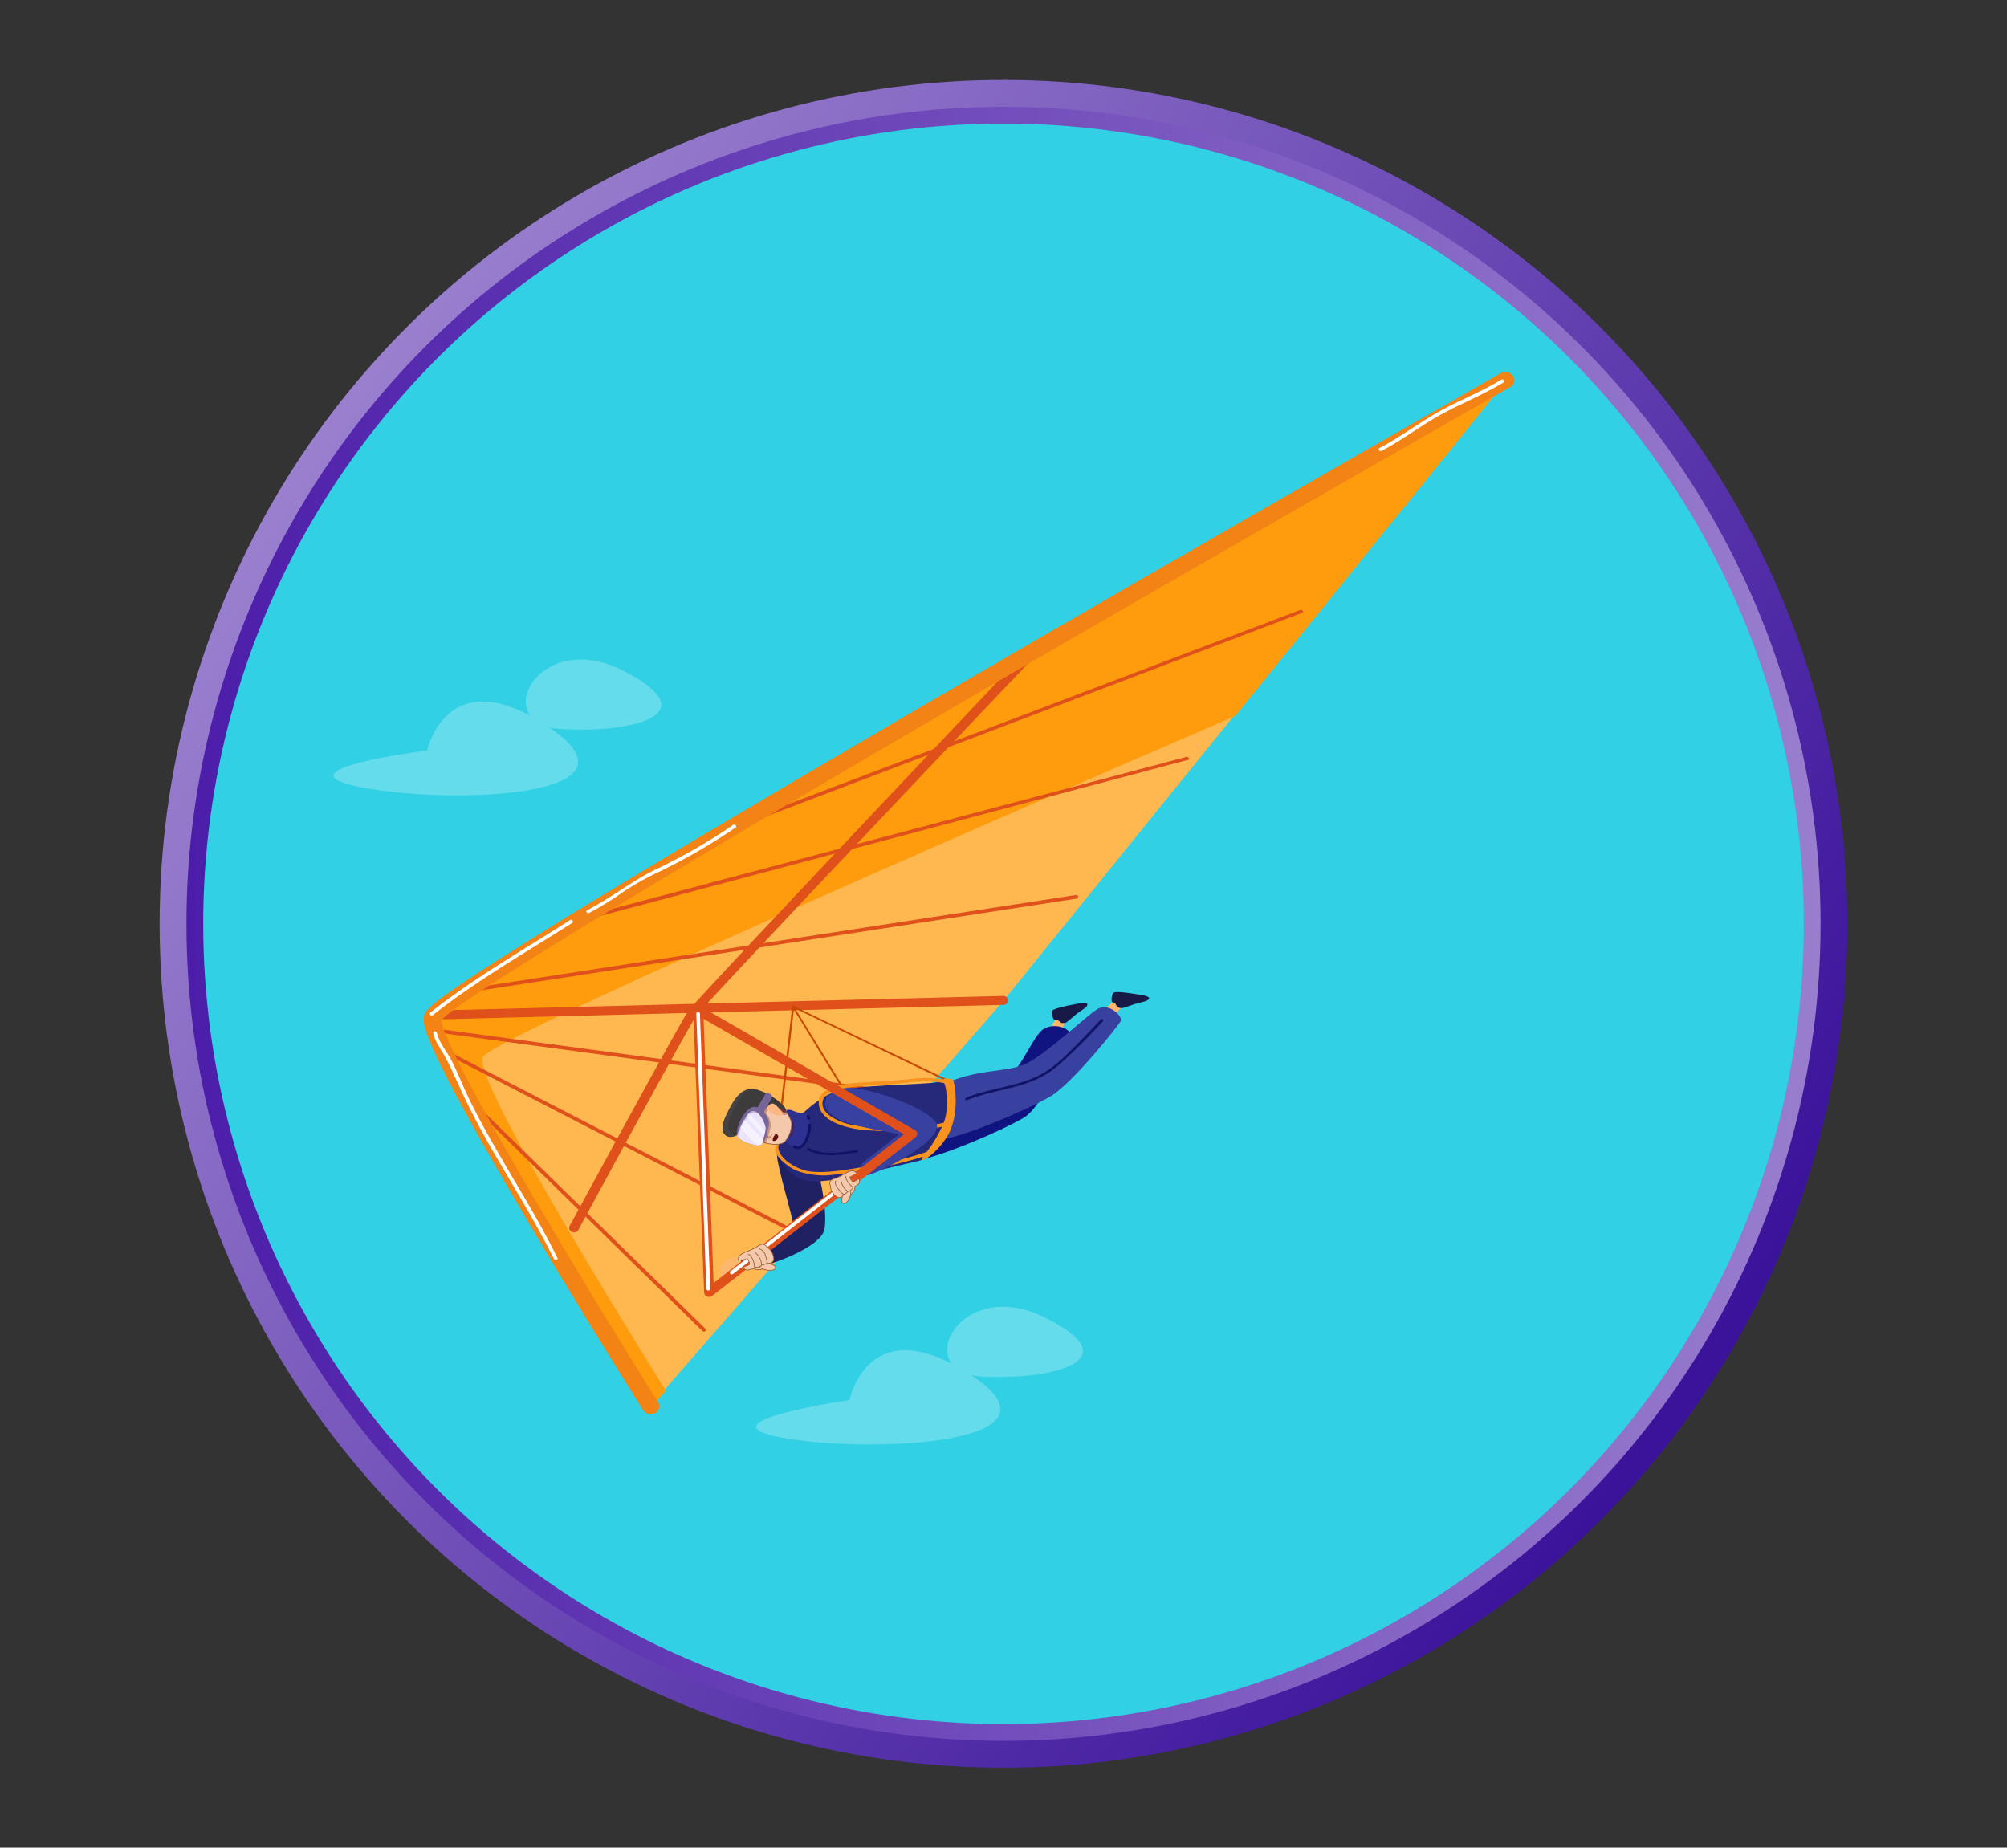 <svg id="SB39_Interactive_Icon_03_F1" xmlns="http://www.w3.org/2000/svg" xmlns:xlink="http://www.w3.org/1999/xlink" viewBox="0 0 718 661"><rect x="0" y="0" width="718" height="661" fill="#333333" stroke="none"/><defs><style>.cls-1{fill:url(#linear-gradient);}.cls-2{fill:#31d0e5;stroke-width:6px;stroke:url(#linear-gradient-2);}.cls-2,.cls-20{stroke-miterlimit:10;}.cls-3{opacity:0.5;}.cls-4{fill:#fff;}.cls-5{fill:#ffb850;}.cls-6{fill:#ff9c0d;}.cls-7{fill:#e0501b;}.cls-8{fill:#f28314;}.cls-9{fill:#c74900;}.cls-10{fill:#1f2163;}.cls-11{fill:#ffb76e;}.cls-12{fill:#171a47;}.cls-13{fill:#0f1480;}.cls-14{fill:#3840a0;}.cls-15{fill:#111466;}.cls-16{fill:#26297a;}.cls-17{fill:#2e3192;}.cls-18{fill:#f7931e;}.cls-19,.cls-21{fill:#630f0f;}.cls-19,.cls-28{opacity:0.4;}.cls-20{fill:#f4c9ab;stroke:#965e38;stroke-width:0.25px;}.cls-21,.cls-23{opacity:0.3;}.cls-22{fill:#3d3b3b;}.cls-24{fill:#ff2727;}.cls-25{fill:#565656;}.cls-26,.cls-28{fill:#766599;}.cls-27{fill:#ece3ff;}.cls-29{fill:#ffb680;}.cls-30{fill:#660f0f;}</style><linearGradient id="linear-gradient" x1="104.06" y1="155.82" x2="602.27" y2="497.19" gradientUnits="userSpaceOnUse"><stop offset="0" stop-color="#9b81cf"/><stop offset="1" stop-color="#3b139b"/></linearGradient><linearGradient id="linear-gradient-2" x1="66.74" y1="330.5" x2="651.26" y2="330.5" gradientUnits="userSpaceOnUse"><stop offset="0" stop-color="#4c1da9"/><stop offset="1" stop-color="#997ece"/></linearGradient></defs><g id="Layer_1" data-name="Layer 1"><circle class="cls-1" cx="359" cy="330.5" r="301.9"/><circle class="cls-2" cx="359" cy="330.5" r="289.3"/><g id="_06" data-name="06" class="cls-3"><g class="cls-3"><path class="cls-4" d="M303.9,500.9s6.6-33.3,43.6-8.9-34.3,28.1-66.8,22.5S303.9,500.9,303.9,500.9Z"/><path class="cls-4" d="M373.7,471.3c30.9,15.3,3.3,22.4-22.4,21.2S342.9,456.1,373.7,471.3Z"/></g><g class="cls-3"><path class="cls-4" d="M152.8,268.5s7.1-33.2,43.8-8.2-34.8,27.6-67.2,21.4S152.8,268.5,152.8,268.5Z"/><path class="cls-4" d="M223.1,240c30.6,15.7,2.9,22.4-22.7,20.8S192.4,224.3,223.1,240Z"/></g></g><g id="_01" data-name="01"><path class="cls-5" d="M232.5,503.2,359,358,538.5,136S159.2,353.1,154.7,363.1,232.5,503.2,232.5,503.2Z"/><path class="cls-6" d="M172.7,378.2c2.7-6.1,160.3-75,269.3-122.1l96.6-119.5S159.3,353.8,154.9,363.8s77.8,140,77.8,140l5.5-6.3C219.6,467.8,169.3,385.8,172.7,378.2Z"/><path class="cls-7" d="M325.5,392.1a.4.4,0,0,1-.5.1L156.6,369.4c-.4-.1-.7-.4-.6-.8a.7.7,0,0,1,.8-.5l168.4,22.8c.4.1.7.4.6.8S325.7,392,325.5,392.1Z"/><path class="cls-7" d="M282.9,440.4a.9.9,0,0,1-.7,0L157.4,376c-.4-.1-.5-.5-.3-.9a.8.8,0,0,1,1-.2l124.8,64.4a.8.8,0,0,1,.3.9Z"/><path class="cls-7" d="M252.2,476.3a.7.7,0,0,1-.9-.1l-84.7-82.9a.6.6,0,0,1,.1-.9.6.6,0,0,1,.9,0l84.7,82.9a.6.6,0,0,1,0,.9Z"/><path class="cls-7" d="M385.4,321.4c0,.1-.1.1-.3.1L169.6,354.7a.7.7,0,0,1-.8-.5.8.8,0,0,1,.6-.8l215.5-33.2c.4,0,.8.2.8.6S385.6,321.3,385.4,321.4Z"/><path class="cls-7" d="M425,271.9h-.2L210.1,328.9a.7.7,0,0,1-.8-.5.7.7,0,0,1,.4-.8l214.7-56.8a.8.8,0,0,1,.9.4A.5.5,0,0,1,425,271.9Z"/><path class="cls-7" d="M465.8,219.3h-.1L258.5,298a.9.9,0,0,1-.9-.4.6.6,0,0,1,.4-.8l207.2-78.6a.7.7,0,0,1,.9.4A.5.5,0,0,1,465.8,219.3Z"/><path class="cls-7" d="M206.4,440.6a1.7,1.7,0,0,1-1.8.1,1.5,1.5,0,0,1-.8-2.1c1.6-3,39.4-72.6,42.4-76.9S363,237.4,367.8,232.3a2,2,0,0,1,2.5-.1,1.6,1.6,0,0,1,.2,2.3c-33,34.6-118.9,125.4-121.4,128.9S220.5,415,206.9,440A1,1,0,0,1,206.4,440.6Z"/><path class="cls-7" d="M359.9,359.2a1.7,1.7,0,0,1-1,.3l-202.4,5.2a1.8,1.8,0,0,1-1.8-1.6,1.7,1.7,0,0,1,1.7-1.6l202.4-5.2a1.6,1.6,0,0,1,1.8,1.5A1.5,1.5,0,0,1,359.9,359.2Z"/><path class="cls-8" d="M234.5,505.5h-.2a3.3,3.3,0,0,1-4.3-1.1c-.2-.3-20.3-32.3-39.9-65.3-40-67.5-38.9-73.1-38.4-75.5s1-5.1,62.2-42.3c32-19.4,76.4-45.6,131.9-77.9,94.6-55,190.2-109.3,191.1-109.9a3.4,3.4,0,0,1,4.4,1,2.7,2.7,0,0,1-1.1,4c-.9.6-94.2,53.6-187.7,107.9C192.4,339.5,161.4,360.8,157.9,365c.1,2.4,3.9,14.4,38.2,72.1,19.3,32.7,39.1,64.2,39.3,64.5A2.8,2.8,0,0,1,234.5,505.5ZM157.7,365.3Z"/><path class="cls-4" d="M203.9,329.2c-16.8,10.7-34.3,20.7-49.9,33a.6.6,0,0,0,.8,1c15.6-12.3,33-22.3,49.9-33C205.4,329.7,204.6,328.7,203.9,329.2Z"/><path class="cls-4" d="M262.3,295.1A197.8,197.8,0,0,1,234.7,311c-8.7,4.2-16,10.2-24.6,14.6-.8.4,0,1.4.7,1a111.8,111.8,0,0,0,12.4-7.7,105.7,105.7,0,0,1,13.2-7.3,208.5,208.5,0,0,0,26.7-15.5C263.8,295.7,263,294.7,262.3,295.1Z"/><path class="cls-4" d="M537.1,135.8c-7.1,4.4-15.1,7.4-22.4,11.5s-13.8,9.1-21.2,13c-.7.3,0,1.4.8,1,7.4-3.9,13.9-9,21.2-13s15.2-7.1,22.4-11.5C538.6,136.4,537.8,135.4,537.1,135.8Z"/><path class="cls-4" d="M199.4,450c-6.7-13.7-15-26.7-22.5-39.9-3.8-6.6-7.4-13.2-10.5-20-1.6-3.5-3-7-4.7-10.4s-4.6-6.5-5.4-10.2c-.1-.8-1.5-.7-1.3.1.6,2.9,2.3,5.2,3.8,7.7s3.7,7.4,5.4,11.1c3.2,7.2,6.9,14.2,10.8,21.1,7.8,13.6,16.2,26.9,23.2,40.9C198.5,451.1,199.8,450.7,199.4,450Z"/><path class="cls-9" d="M278,410.6h-.1c-.2-.1-.3-.2-.3-.4l5.8-50.1c0-.1.1-.2.3-.2s.2,0,.3.1l17.4,28.4a.4.4,0,0,1-.1.5c-.2,0-.4,0-.5-.2L284,361.2l-5.7,49.1C278.2,410.4,278.1,410.6,278,410.6Z"/><path class="cls-9" d="M339,386.9h-.2l-55.2-26.5c-.2,0-.3-.2-.2-.4a.4.4,0,0,1,.5-.1l55.2,26.4c.1.1.2.3.1.4A.2.2,0,0,1,339,386.9Z"/><path class="cls-10" d="M290.3,412.8c3.3,5.8,6,22.6,4.5,27.5-2.2,7-24.2,14.4-29.6,13.9-1.9-.2-2.1-3.5-.7-4.2s18.5-10.4,19.2-11.2-3.9-15.1-5.5-23.5C276.2,403.9,286.3,405.7,290.3,412.8Z"/><path class="cls-11" d="M262.6,449.8c-1.8.1-4.5,1.6-4.9,3.7s.2,5,1.6,5.2,1.4-2.7,3.1-3c3.2-.6,3.5-2.1,3.2-3.5A2.9,2.9,0,0,0,262.6,449.8Z"/><path class="cls-11" d="M374.4,370.8c.7-1.6,2.8-5.4,3.1-6.1s4.1-.7,3.4,1.1-1.5,4.2-2.1,5.6S373.9,371.7,374.4,370.8Z"/><path class="cls-12" d="M377.3,364.9c-.5,0-1.5-2.7-.8-3.4s4.7-1.6,7.3-2.1,5.4-1,5.2.1-2.2,1.8-4.9,4.1-2.6,2.4-3.9,2.4S379.1,364.6,377.3,364.9Z"/><path class="cls-13" d="M326.8,415.3c8.5-.8,31.6-10.8,39.4-15.4s15.5-26.7,16.5-29.2-5.1-5.1-9.3-2.6-8.7,16.7-16.1,20.2-17.7,1.4-30.7,8C317.8,400.7,321.4,415.9,326.8,415.3Z"/><path class="cls-11" d="M392.9,363.1c1.3-1.3,4.7-4.1,5.3-4.7s4.1.7,2.8,2.2-3.1,3.5-4.2,4.5S392.2,363.8,392.9,363.1Z"/><path class="cls-12" d="M397.9,358.5c-.4-.1-.3-2.9.6-3.4s5,.1,7.6.5,5.6.8,4.9,1.8-2.7,1-6.2,2.2c-1.8.6-3.3,1.4-4.6.9S399.7,358.9,397.9,358.5Z"/><path class="cls-14" d="M336.3,407.7c8.6-.9,31.6-10.9,39.4-15.4s24.2-25.2,25.2-26.9-4.2-6.9-8.3-4.4-18.3,16.2-25.7,19.6-17.7,1.4-30.8,8C327.3,393,331,408.2,336.3,407.7Z"/><path class="cls-15" d="M393.8,364.7c-3.1,3.4-6.4,6.8-9.7,10.1s-6.7,6.6-10.7,9c-8.3,4.9-18.9,5.3-27.8,8.9-.6.3-.3,1.1.3.9,9-3.7,19.7-4.1,28.1-9.1,3.7-2.2,6.9-5.4,10-8.3s7.2-7.2,10.6-10.9C395,364.9,394.2,364.3,393.8,364.7Z"/><path class="cls-16" d="M278.4,410c1.6-4.6,10-14.7,19.1-19,6.5-3.1,33-2.8,38-3.9,8.2-1.9,6.2,25.3-6.8,28.2-21.6,4.9-36.6,9.8-43.3,5.9S277.7,411.8,278.4,410Z"/><path class="cls-11" d="M273.8,402s7.5,4,9.1,5.3c3.9,3.2,6.4-5,3.8-6.4a60.6,60.6,0,0,0-13.7-5.8Z"/><path class="cls-17" d="M280.8,406c2.9-.5-.2-5.1.3-7.9s3.8.7,6.3,0,3.8,8.6,0,11.7S279.4,406.2,280.8,406Z"/><path class="cls-15" d="M289.2,402.4c.1,1.8-1.5,9.3-4.9,7.4-.5-.3-.9.6-.4.9,4.3,2.4,6.5-5.9,6.3-8.3C290.1,401.8,289.1,401.8,289.2,402.4Z"/><path class="cls-15" d="M289.5,399.1c-.4-.5-1.2,0-.9.5a.7.7,0,0,1,.2.6c.1.6,1.1.5,1-.1A1.7,1.7,0,0,0,289.5,399.1Z"/><path class="cls-15" d="M306.5,411.4c-5.8.9-11.9,2-17.2-.8a.5.5,0,0,0-.5.8c5.6,3,11.7,1.8,17.8.9C307.2,412.3,307.1,411.3,306.5,411.4Z"/><path class="cls-18" d="M340.9,386.3c-.3-.3-2.9-.8-3.4-.1A36.9,36.9,0,0,0,326,386c-5,.5-10,.8-15,1.1s-18.2.5-18.1,7.4,10.8,9.4,16.8,9.8c9,.7,18.5.6,27.3-1.2a45.9,45.9,0,0,1-5.5,9c-9.3,3.2-19.1,4.9-28.9,6.4-4.4.6-9,1.2-13.4.5s-11.9-5.1-10.6-9.7c.2-.5-.2-.7-.8.2-1.9,3,2.2,6.2,4.9,8.1s8.4,3.1,13,2.9a131,131,0,0,0,17.6-2.6,122.4,122.4,0,0,0,16.9-4.1c-2.7,3.8,6.5-1.7,9.8-9.5S341.4,386.7,340.9,386.3Zm-2.2,9.7a16.5,16.5,0,0,1-1.1,5.7c-7.5,1.7-15.3,1.7-23,1.6a50.4,50.4,0,0,1-10.9-1.1c-3.6-.9-10.2-3.6-9.4-8.1s7.8-4.9,11.5-5.3,7.5-.6,11.3-.8c6.9-.4,13.9-2,20.7-.5C338.3,388.6,338.8,390.7,338.7,396Z"/><path class="cls-14" d="M304.8,389.2c7.1.5,24.9,6.3,29.8,12s-19.3,18.1-24,19.2c-1.8.4-2.9-2.9-2.1-4.2s13.5-9.6,13.4-10.6-12.2-1.1-20.6-4.6C290,396.2,296.1,388.6,304.8,389.2Z"/><path class="cls-14" d="M322.2,405.2c-.9-1.2-5.5-1.4-6.9-1.7a52.2,52.2,0,0,1-10.5-2.7c-.6-.3-1.1.6-.5.8a67.1,67.1,0,0,0,11.9,3.1l3.2.6,1.1.3c1.1.1,1.2.4,0,1.1s-4.3,3.6-6,4.8,0,1.2.5.8S323.6,407,322.2,405.2Z"/><path class="cls-7" d="M254.7,463.7a1.9,1.9,0,0,1-1.8.1,1.5,1.5,0,0,1-1-1.4L248,361.6a1.6,1.6,0,0,1,.9-1.5,1.9,1.9,0,0,1,1.8,0l76.6,44.2a1.3,1.3,0,0,1,.8,1.2,1.5,1.5,0,0,1-.6,1.4l-72.7,56.7Zm-3-99.2,3.6,94.5,68.1-53.2Z"/><path class="cls-4" d="M253.4,461.7h0a.7.7,0,0,1-.7-.6l-3.6-98.4c-.1-.3.2-.6.6-.6a.6.6,0,0,1,.7.6l3.7,98.3A.8.8,0,0,1,253.4,461.7Z"/><path class="cls-4" d="M261.8,455.9c-.2,0-.4,0-.5-.2a.6.6,0,0,1,0-.9l42.3-32.9a.6.6,0,1,1,.8.9l-42.2,33Z"/><path class="cls-19" d="M281.8,399.6c-1.2-.9-1.7,5.3-1.7,5.3a25.8,25.8,0,0,1,3.1,1.8,11.9,11.9,0,0,0,.9-3.6,6.4,6.4,0,0,0-.9-3.1Z"/><path class="cls-20" d="M280.9,408.3c-1.1,1.4-4.9,1.6-9.6-.2s-8.8-2.6-9.9-4.3S263,392,267.7,391s10,2.5,11.8,4.6,3.8,4.8,3.7,6.8A10.3,10.3,0,0,1,280.9,408.3Z"/><path class="cls-21" d="M271.7,405.1a27.5,27.5,0,0,0,3.4,2.3c.8.3,1.3-2.2,1.3-2.2s-.7,1.6-1.6,1.3a15.1,15.1,0,0,1-2.9-2S271,404.2,271.7,405.1Z"/><path class="cls-21" d="M274.8,391.5h0c-.5.5-2.4,4-3.1,5.1a2.8,2.8,0,0,0-2.2,0c-2.6,1.2-5.2,6.3-5.2,9.1h0l7,2.4a15.3,15.3,0,0,0,2.6.8c.9-1.4,1.3-3.7,1.8-5.7a6.4,6.4,0,0,0-1.7-4.9l3-5.5Z"/><path class="cls-21" d="M281.7,398.4c-.6-.9-1.3-1.7-2.2-2.8s-7.2-5.7-11.8-4.6-7.5,11-6.3,12.8,2,1.6,3.9,2.3l3.8-2.4c3.8-2.4,2.3-9.3,7-6.7S281.3,399,281.7,398.4Z"/><path class="cls-22" d="M263.8,406c-2.8,1.9-7.4.4-4.3-6.4s6.2-11.9,12.5-9.4,9.3,6.2,9.3,7.1-1,1.7-5.8-1-3.1,4.3-7,6.7Z"/><g class="cls-23"><path class="cls-24" d="M277.6,395.8c-1.6-.9-2.5-.7-3.1.1l1,.4c4.5,2.5,5.6,1.9,5.7,1.1A15.9,15.9,0,0,1,277.6,395.8Z"/><path class="cls-25" d="M261.5,399.1c2-4.5,4-8.2,7-9.5-4.1.3-6.6,4.6-9,10s1.1,8.1,3.9,6.6C261.1,406.1,259.3,404,261.5,399.1Z"/></g><path class="cls-26" d="M271.5,409.8c-1.4.1-6.7-1.2-7.7-3.4s2-8.8,5-10.2,6.9,3.6,6.2,6.6S273.7,409.5,271.5,409.8Z"/><path class="cls-27" d="M268.8,397.6c-1.7.8-4,5.1-5.1,8.5,0,.1,0,.3.1.3,1,2.2,6.3,3.5,7.7,3.4l1.1-.4c.6-1.9,1-4.1,1.3-5.4S271.5,396.4,268.8,397.6Z"/><path class="cls-28" d="M269,398.2c1.9-.9,4,1.4,4.8,3.8-.6-2.6-2.9-5.3-5-4.4s-4,5.1-5.1,8.5c0,.1,0,.3.1.3a.3.3,0,0,0,.1.2C265,403.2,267.2,399,269,398.2Z"/><g class="cls-3"><path class="cls-4" d="M273,407.7l-6.8-7.1-1.5,2.9,6.2,6.2h.6l1.1-.4C272.7,408.8,272.9,408.3,273,407.7Z"/><path class="cls-4" d="M268,398.2a6.3,6.3,0,0,0-1,1.2l6.4,7.1a8.5,8.5,0,0,1,.4-1.7Z"/></g><path class="cls-26" d="M270.8,396.6s2.7-4.9,3.3-5.5,2.4.9,2.2,1.3-3.2,5.8-3.2,5.8Z"/><path class="cls-29" d="M275,397.4c-1.5-1.1.7-3.2,2-2.4s2.7,2.8,3.1,3-.7,1.5-2.2,1.1A8.2,8.2,0,0,1,275,397.4Z"/><path class="cls-30" d="M276.7,408.2c-.8-.2.2-1.9.6-2.3s1.3.2,1.1.9S277.6,408.3,276.7,408.2Z"/><path class="cls-20" d="M305.5,422.9a3.3,3.3,0,0,1,0,3.1,4.2,4.2,0,0,1-2.6,2l-1.2-3.5Z"/><path class="cls-20" d="M301.5,427.3a7.5,7.5,0,0,0-.3,2.7s.5,1.1,1.7.1a5.1,5.1,0,0,0,1.4-4.3"/><path class="cls-20" d="M306.4,419.7a1.8,1.8,0,0,0-1.8-.8,6.5,6.5,0,0,0-2.5,1.1l-2.9,1.5a4.3,4.3,0,0,0-1.5.5,1.5,1.5,0,0,0-.6,2.2h0a4.6,4.6,0,0,0,1.8,3.6,1.8,1.8,0,0,0,2.1.5,1.2,1.2,0,0,0,.6-1.1s.5.4,1.6-.8v-.2h.4a3.5,3.5,0,0,0,1.5-1.2v-.3a4.6,4.6,0,0,0,1.8-.9,1.5,1.5,0,0,0,.3-2.1l-1.8,1.1s-1-.1-1.4-1.8"/><path class="cls-20" d="M301.9,427.3s-.6,0-2.2-2.2-.6-2.7-.6-2.7"/><path class="cls-20" d="M303.2,426.2a6.2,6.2,0,0,1-2.4-4.2"/><path class="cls-20" d="M305.2,424.8l-.2-.2a6.8,6.8,0,0,1-2.4-3.2h0v-.7"/><path class="cls-20" d="M267.9,452.3a3.9,3.9,0,0,0,2.9,1.9,5.7,5.7,0,0,0,3.6-1l-2.5-3.1Z"/><path class="cls-20" d="M274.6,451.6a11.4,11.4,0,0,1,2.7,1.4s.8,1.1-1,1.4a6,6,0,0,1-4.9-1.4"/><path class="cls-20" d="M264.3,451.1a1.8,1.8,0,0,1,.4-2,7.4,7.4,0,0,1,2.7-1.4l3.1-1.4a5.4,5.4,0,0,1,1.5-1,1.8,1.8,0,0,1,2.4.9h0a4.9,4.9,0,0,1,2.3,3.5,1.7,1.7,0,0,1-.8,2.1,1.5,1.5,0,0,1-1.5-.1s0,.6-1.7.8h-.3v.3a3.6,3.6,0,0,1-2.1.6h-.3a4.8,4.8,0,0,1-2.1.9,1.6,1.6,0,0,1-2-1l2.1-.8s.5-.9-.8-2.3"/><path class="cls-20" d="M274.3,451.9s.4-.4-.6-3.1a3.2,3.2,0,0,0-2.3-2.1"/><path class="cls-20" d="M272.4,452.4s.2-2.3-2.4-4.5"/><path class="cls-20" d="M269.9,453.2v-.3a7.1,7.1,0,0,0-1.6-3.9h0l-.7-.3"/></g></g></svg>
